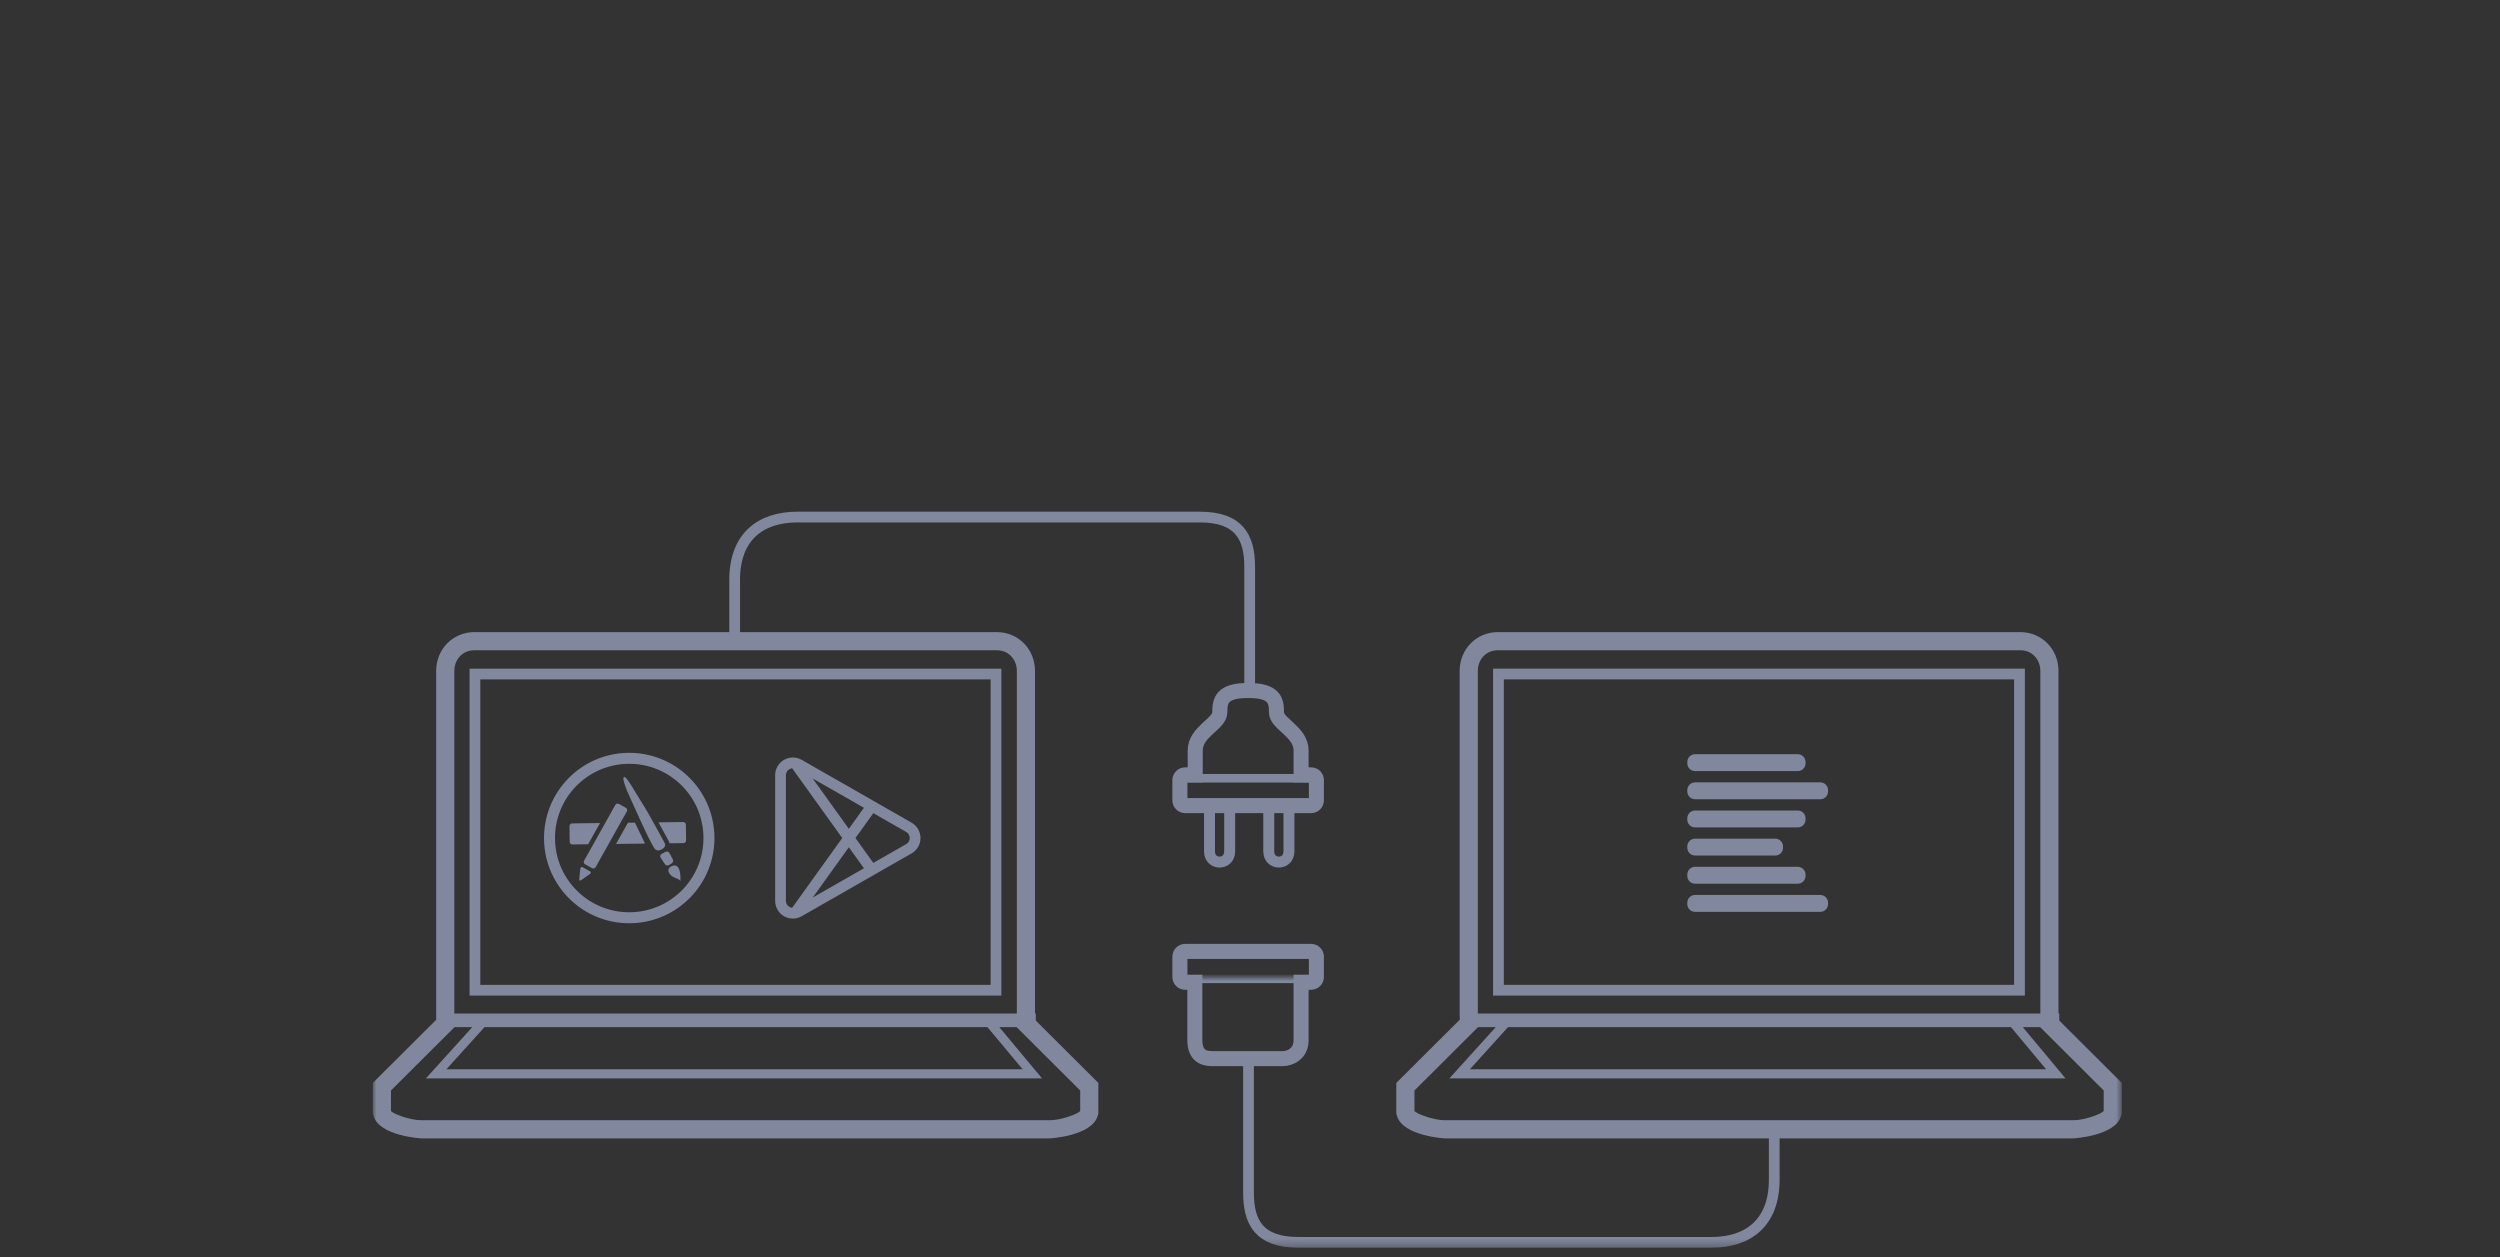 <svg xmlns="http://www.w3.org/2000/svg" width="342" height="172" viewBox="0 0 342 172" xmlns:xlink="http://www.w3.org/1999/xlink">
  <rect x="0" y="0" width="342" height="172" fill="#333333" stroke="none"/>
  <defs>
    <polygon id="a" points="0 100.689 239.27 100.689 239.27 0 0 0"/>
  </defs>
  <g fill="none" fill-rule="evenodd" transform="translate(51 70)">
    <path stroke="#81879D" stroke-width="2.057" d="M112.503,36.004 L112.503,32.662 C112.503,30.095 115.871,29.026 115.871,27.458 C115.871,25.89 116.088,24.464 119.674,24.464 L119.818,24.464 C123.403,24.464 123.621,25.89 123.621,27.458 C123.621,29.026 126.989,30.095 126.989,32.662 L126.989,36.004 L128.37,36.004 C128.762,36.004 129.082,36.325 129.082,36.717 L129.082,39.493 C129.082,39.885 128.762,40.205 128.37,40.205 L111.122,40.205 C110.73,40.205 110.409,39.885 110.409,39.493 L110.409,36.717 C110.409,36.325 110.73,36.004 111.122,36.004 L112.502,36.004 L112.503,36.004 Z"/>
    <path stroke="#81879D" stroke-width="1.469" d="M119.956,24.394 L119.956,7.538 C119.956,3.479 118.491,0.734 113.153,0.734 L58.089,0.734 C53.016,0.734 49.502,3.44 49.502,9.322 L49.502,17.656"/>
    <mask id="b" fill="white">
      <use xlink:href="#a"/>
    </mask>
    <path fill="#81879D" d="M154.722,64.727 L224.532,64.727 L224.532,22.939 L154.722,22.939 L154.722,64.727 Z M153.253,66.196 L226.002,66.196 L226.002,21.47 L153.253,21.47 L153.253,66.196 Z" mask="url(#b)"/>
    <path fill="#81879D" d="M236.785 81.966C236.689 82.29 234.264 83.247 232.631 83.247L189.649 83.247 189.635 83.247 146.653 83.247C145.02 83.247 142.595 82.29 142.499 81.966L142.499 79.177 151.192 70.515 153.616 70.515 147.277 77.522 231.566 77.522 225.718 70.515 228.092 70.515 236.785 79.177 236.785 81.966zM224.1 70.515L228.911 76.28 150.077 76.28 155.294 70.515 224.1 70.515zM151.166 21.782C151.166 20.276 152.232 18.958 153.9 18.958L189.635 18.958 189.649 18.958 225.384 18.958C227.052 18.958 228.118 20.276 228.118 21.782L228.118 68.652 151.166 68.652 151.166 21.782zM148.681 69.014C148.681 69.181 148.687 69.341 148.699 69.492L140.745 77.417 140.014 78.145 140.014 79.177 140.014 81.966 140.014 82.325 140.116 82.669C140.924 85.407 146.597 85.732 146.653 85.732L189.649 85.732 232.631 85.732C232.687 85.732 238.361 85.407 239.168 82.669L239.27 82.325 239.27 81.966 239.27 79.177 239.27 78.145 238.539 77.417 230.709 69.616 230.709 68.652 230.603 68.652 230.603 21.782C230.603 18.805 228.31 16.473 225.384 16.473L189.649 16.473 153.9 16.473C150.974 16.473 148.681 18.805 148.681 21.782L148.681 69.014zM14.708 64.727L84.518 64.727 84.518 22.939 14.708 22.939 14.708 64.727zM13.239 66.196L85.988 66.196 85.988 21.47 13.239 21.47 13.239 66.196z" mask="url(#b)"/>
    <path fill="#81879D" d="M96.771,81.966 C96.675,82.29 94.25,83.247 92.617,83.247 L49.635,83.247 L49.621,83.247 L6.639,83.247 C5.006,83.247 2.581,82.29 2.485,81.966 L2.485,79.177 L11.178,70.515 L13.602,70.515 L7.263,77.522 L91.552,77.522 L85.704,70.515 L88.078,70.515 L96.771,79.177 L96.771,81.966 Z M84.086,70.515 L88.897,76.28 L10.063,76.28 L15.28,70.515 L84.086,70.515 Z M11.152,21.782 C11.152,20.276 12.218,18.958 13.886,18.958 L49.621,18.958 L49.635,18.958 L85.37,18.958 C87.038,18.958 88.104,20.276 88.104,21.782 L88.104,68.652 L11.152,68.652 L11.152,21.782 Z M8.667,69.014 C8.667,69.181 8.673,69.341 8.685,69.492 L0.731,77.417 L0,78.145 L0,79.177 L0,81.966 L0,82.325 L0.102,82.669 C0.91,85.407 6.583,85.732 6.639,85.732 L49.635,85.732 L92.617,85.732 C92.673,85.732 98.347,85.407 99.154,82.669 L99.256,82.325 L99.256,81.966 L99.256,79.177 L99.256,78.145 L98.525,77.417 L90.695,69.616 L90.695,68.652 L90.589,68.652 L90.589,21.782 C90.589,18.805 88.296,16.473 85.37,16.473 L49.635,16.473 L13.886,16.473 C10.96,16.473 8.667,18.805 8.667,21.782 L8.667,69.014 Z" mask="url(#b)"/>
    <path stroke="#81879D" stroke-width="1.469" d="M119.794,74.825 L119.794,93.151 C119.794,97.209 121.259,99.954 126.597,99.954 L183.13,99.954 C188.203,99.954 191.717,97.248 191.717,91.367 L191.717,84.502" mask="url(#b)"/>
    <path stroke="#81879D" stroke-width="1.175" d="M128.701,36.467 L110.753,36.467" mask="url(#b)"/>
    <path stroke="#81879D" stroke-width="2.057" d="M112.455,64.372 L112.455,72.301 C112.455,74.821 114.19,74.821 114.975,74.821 L119.698,74.821 L119.746,74.821 L124.468,74.821 C125.499,74.821 126.989,74.15 126.989,72.301 L126.989,64.372 L128.37,64.372 C128.761,64.372 129.082,64.051 129.082,63.659 L129.082,60.866 C129.082,60.474 128.761,60.154 128.37,60.154 L111.122,60.154 C110.73,60.154 110.409,60.474 110.409,60.866 L110.409,63.659 C110.409,64.051 110.73,64.372 111.122,64.372 L112.455,64.372 Z" mask="url(#b)"/>
    <g transform="translate(110 63.689)" mask="url(#b)">
      <path fill="#FCFDFD" d="M18.819,0.216 L0.871,0.216"/>
      <path stroke="#81879D" stroke-width="1.175" d="M18.819,0.216 L0.871,0.216"/>
    </g>
    <path fill="#81879D" d="M180.882,52.431 L198.019,52.431 C198.605,52.431 199.078,52.905 199.078,53.49 L199.078,53.683 C199.078,54.267 198.605,54.742 198.019,54.742 L180.882,54.742 C180.298,54.742 179.823,54.267 179.823,53.683 L179.823,53.49 C179.823,52.905 180.298,52.431 180.882,52.431 M180.882,40.878 L194.939,40.878 C195.524,40.878 195.999,41.352 195.999,41.937 L195.999,42.129 C195.999,42.714 195.524,43.188 194.939,43.188 L180.882,43.188 C180.298,43.188 179.823,42.714 179.823,42.129 L179.823,41.937 C179.823,41.352 180.298,40.878 180.882,40.878 M180.882,48.58 L194.939,48.58 C195.524,48.58 195.999,49.054 195.999,49.639 L195.999,49.832 C195.999,50.416 195.524,50.891 194.939,50.891 L180.882,50.891 C180.298,50.891 179.823,50.416 179.823,49.832 L179.823,49.639 C179.823,49.054 180.298,48.58 180.882,48.58 M180.882,44.729 L191.858,44.729 C192.444,44.729 192.917,45.203 192.917,45.788 L192.917,45.98 C192.917,46.565 192.444,47.039 191.858,47.039 L180.882,47.039 C180.298,47.039 179.823,46.565 179.823,45.98 L179.823,45.788 C179.823,45.203 180.298,44.729 180.882,44.729 M180.882,37.027 L198.019,37.027 C198.605,37.027 199.078,37.501 199.078,38.086 L199.078,38.278 C199.078,38.863 198.605,39.337 198.019,39.337 L180.882,39.337 C180.298,39.337 179.823,38.863 179.823,38.278 L179.823,38.086 C179.823,37.501 180.298,37.027 180.882,37.027 M180.882,33.176 L194.939,33.176 C195.524,33.176 195.999,33.65 195.999,34.235 L195.999,34.427 C195.999,35.012 195.524,35.486 194.939,35.486 L180.882,35.486 C180.298,35.486 179.823,35.012 179.823,34.427 L179.823,34.235 C179.823,33.65 180.298,33.176 180.882,33.176" mask="url(#b)"/>
    <path stroke="#81879D" stroke-width="1.5" d="M125.328 39.939L125.328 46.465C125.328 48.424 122.568 48.424 122.568 46.465L122.568 39.939M117.219 39.939L117.219 46.465C117.219 48.424 114.46 48.424 114.46 46.465L114.46 39.939" mask="url(#b)"/>
    <path stroke="#81879D" stroke-width="1.504" d="M45.984,44.509 C46.058,50.532 41.235,55.474 35.213,55.548 C29.19,55.622 24.247,50.8 24.173,44.777 C24.099,38.754 28.922,33.812 34.945,33.738 C40.967,33.664 45.91,38.486 45.984,44.509 Z" mask="url(#b)"/>
    <path fill="#81879D" d="M42.854 44.973C42.856 45.172 42.696 45.336 42.497 45.338L40.586 45.362C40.563 45.251 40.528 45.14 40.469 45.036 40.418 44.948 40.289 44.71 40.11 44.379 39.851 43.9 39.479 43.216 39.082 42.496L42.461 42.454C42.66 42.452 42.825 42.612 42.827 42.81L42.854 44.973zM42.076 50.538C41.952 50.16 41.046 50.146 40.633 49.581 40.219 49.017 40.552 48.72 40.692 48.583 42.326 47.639 42.076 50.538 42.076 50.538L42.076 50.538zM39.956 48.217L39.377 47.33C39.258 47.146 39.316 46.915 39.505 46.814L40.043 46.53C40.233 46.431 40.473 46.507 40.577 46.7L41.035 47.554C41.14 47.746 41.073 47.997 40.891 48.109L40.507 48.344C40.324 48.458 40.076 48.4 39.956 48.217L39.956 48.217zM38.697 46.245C38.317 46.061 36.384 41.761 35.889 40.639 35.393 39.517 33.9 36.532 34.368 36.293 34.701 36.121 35.933 38.471 36.852 39.879 37.769 41.288 39.697 44.925 39.934 45.339 40.169 45.754 39.721 46.107 39.471 46.215 39.221 46.322 39.076 46.428 38.697 46.245L38.697 46.245zM33.273 45.451L34.9 42.547 35.857 42.535 37.242 45.403 33.273 45.451zM29.99 48.764L29.041 48.236C28.867 48.139 28.804 47.919 28.902 47.746L33.175 40.115C33.272 39.942 33.494 39.878 33.668 39.976L34.617 40.503C34.791 40.6 34.853 40.821 34.756 40.994L30.483 48.625C30.387 48.798 30.164 48.86 29.99 48.764L29.99 48.764zM29.708 49.564L28.499 50.406C28.337 50.519 28.22 50.45 28.24 50.253L28.386 48.837C28.406 48.639 28.564 48.557 28.738 48.653L29.687 49.181C29.861 49.278 29.87 49.451 29.708 49.564L29.708 49.564zM26.934 45.169L26.907 43.006C26.905 42.807 27.065 42.643 27.264 42.641L31.082 42.594 29.455 45.498 27.3 45.525C27.101 45.527 26.936 45.367 26.934 45.169L26.934 45.169zM72.975 45.471L68.47 48.046 66.027 44.643 68.47 41.241 72.975 43.816C73.271 43.985 73.455 44.302 73.455 44.643 73.455 44.985 73.271 45.302 72.975 45.471L72.975 45.471zM60.183 52.783L65.122 45.903 67.187 48.779 60.183 52.783zM57.368 54.185C57.234 54.172 57.102 54.133 56.985 54.064 56.692 53.895 56.51 53.579 56.51 53.24L56.51 36.047C56.51 35.708 56.692 35.392 56.985 35.222 57.102 35.154 57.233 35.114 57.367 35.1L64.218 44.643 57.368 54.185zM67.187 40.507L65.122 43.384 60.183 36.504 67.187 40.507zM73.704 42.54L58.665 33.944C58.3 33.735 57.884 33.624 57.463 33.624 57.037 33.624 56.616 33.738 56.247 33.952 55.503 34.383 55.04 35.186 55.04 36.047L55.04 53.24C55.04 54.101 55.503 54.903 56.247 55.335 56.616 55.55 57.036 55.663 57.463 55.663 57.884 55.663 58.3 55.552 58.665 55.343L73.704 46.747C74.457 46.316 74.924 45.51 74.924 44.643 74.924 43.776 74.457 42.971 73.704 42.54L73.704 42.54z" mask="url(#b)"/>
  </g>
</svg>
